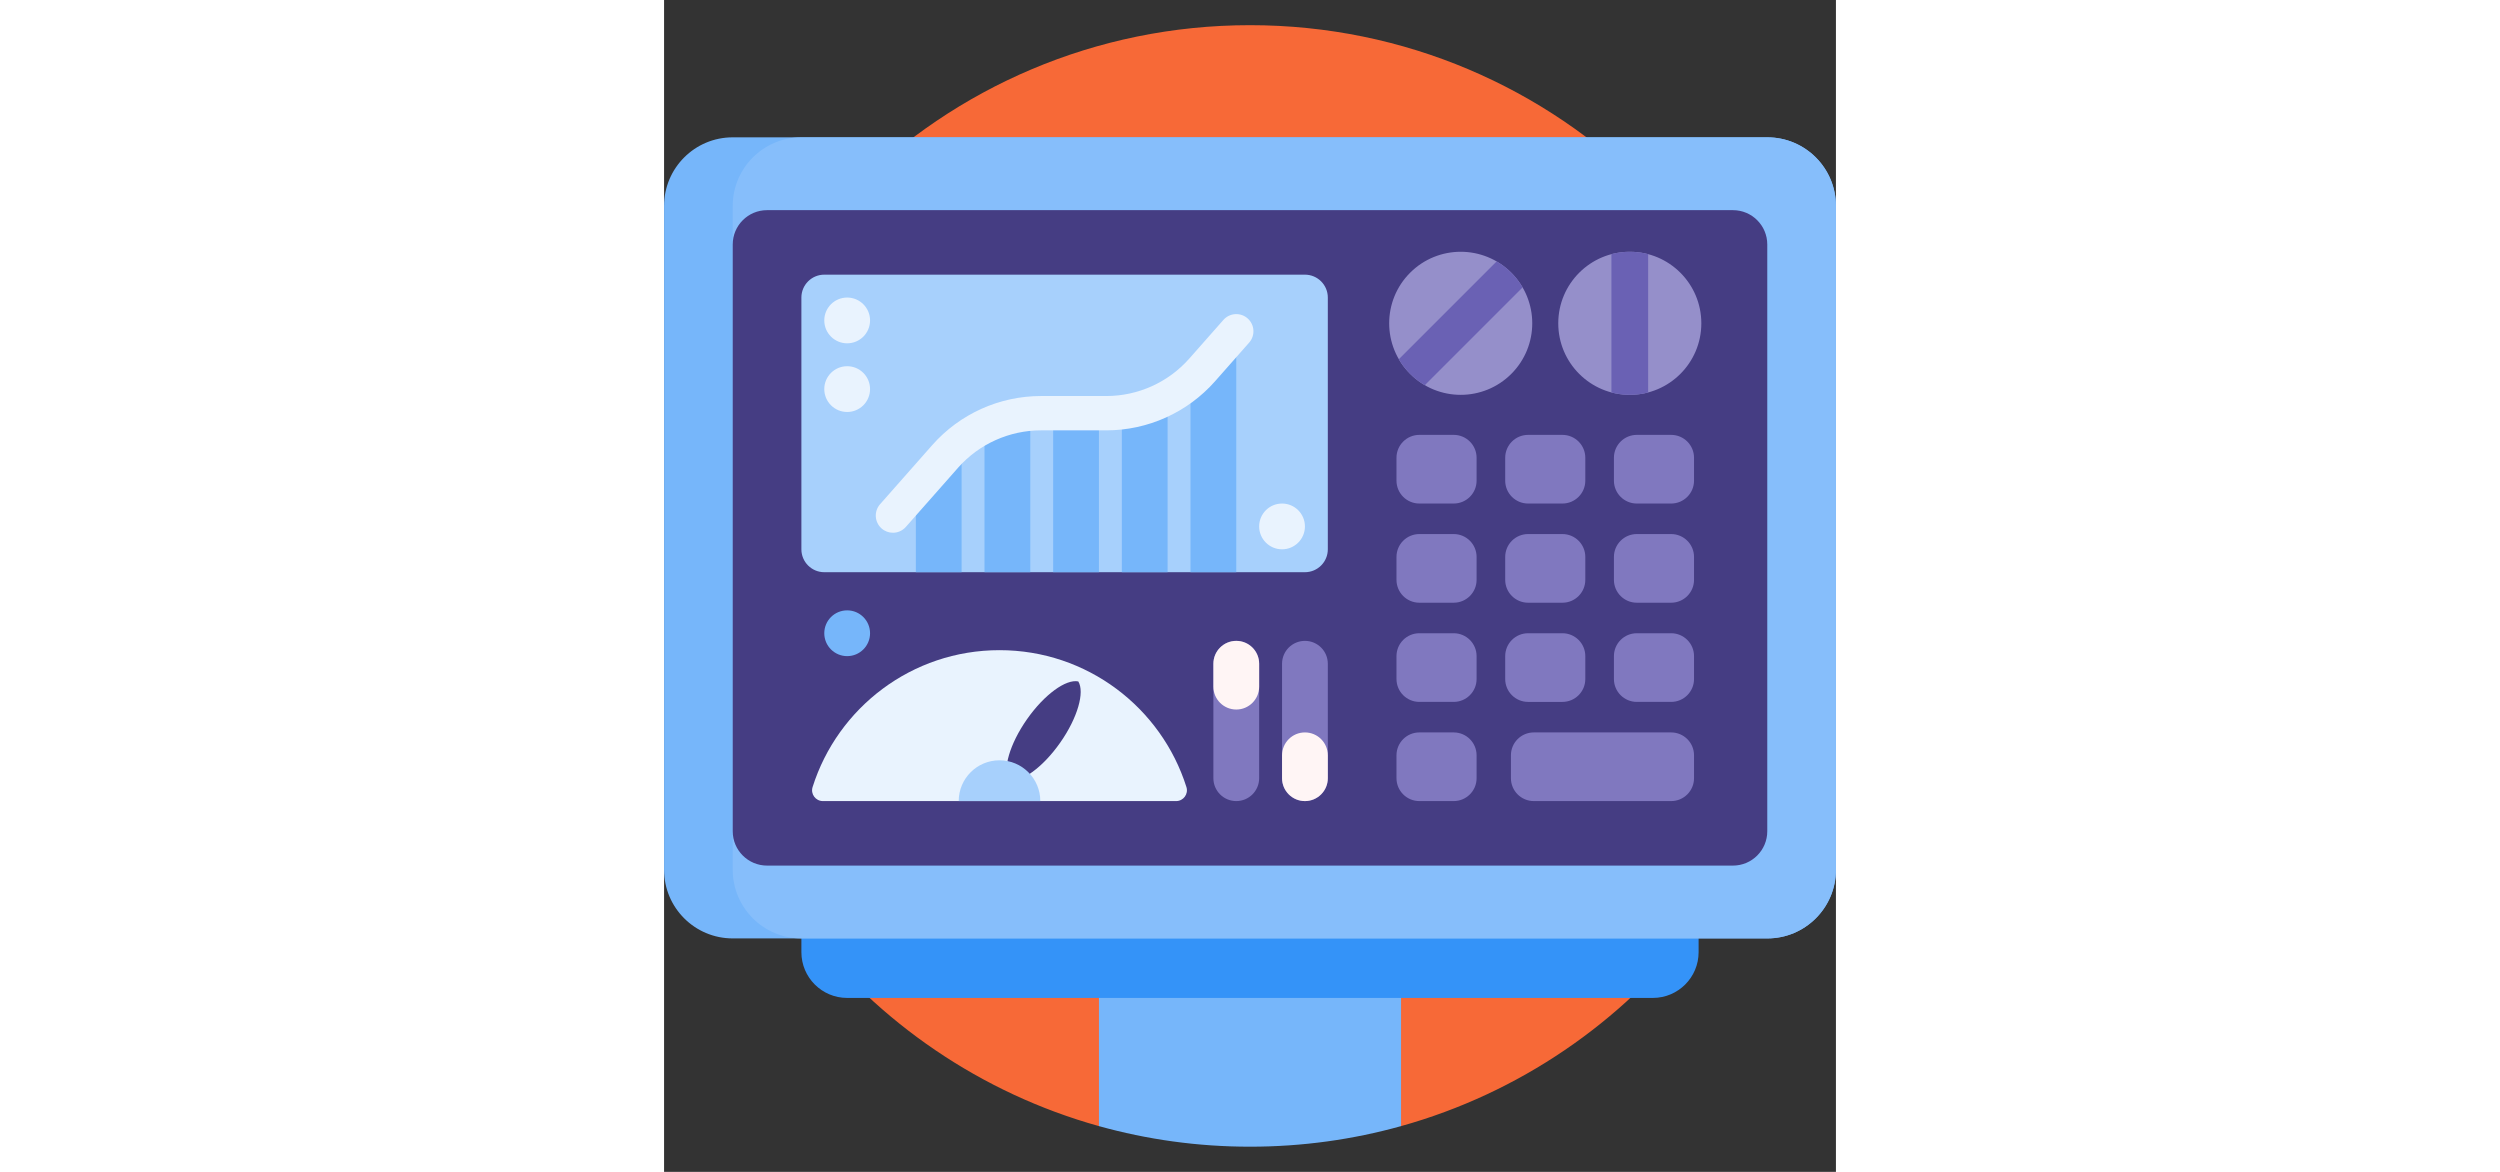 <svg id="Capa_1" enable-background="new 0 0 512 512" height="240" viewBox="0 0 512 512" width="512" xmlns="http://www.w3.org/2000/svg"><rect x="0" y="0" width="512" height="512" fill="#333333" stroke="none"/><g><path d="m11 256c0-135.31 109.69-245 245-245s245 109.69 245 245c0 112.443-75.749 207.194-179.001 236.007-.905.253-44.118-7.507-65.999-7.507s-65.096 7.76-66.002 7.507c-103.251-28.815-178.998-123.565-178.998-236.007z" fill="#f76937"/><path d="m322 220v272.007c-20.998 5.86-43.133 8.993-66 8.993s-45.002-3.133-66-8.993v-272.007c0-11.046 8.954-20 20-20h92c11.046 0 20 8.954 20 20z" fill="#76b6fa"/><path d="m432 436h-352c-11.046 0-20-8.954-20-20v-46c0-11.046 8.954-20 20-20h352c11.046 0 20 8.954 20 20v46c0 11.046-8.954 20-20 20z" fill="#3493f8"/><path d="m482 410h-452c-16.569 0-30-13.431-30-30v-290c0-16.569 13.431-30 30-30h452c16.569 0 30 13.431 30 30v290c0 16.569-13.431 30-30 30z" fill="#76b6fa"/><path d="m482 410h-422c-16.569 0-30-13.431-30-30v-290c0-16.569 13.431-30 30-30h422c16.569 0 30 13.431 30 30v290c0 16.569-13.431 30-30 30z" fill="#86befb"/><path d="m467 378.182h-422c-8.284 0-15-6.716-15-15v-256.364c0-8.284 6.716-15 15-15h422c8.284 0 15 6.716 15 15v256.364c0 8.284-6.716 15-15 15z" fill="#453d83"/><path d="m69.397 350c-3.178 0-5.463-3.088-4.506-6.118 10.948-34.678 43.371-59.82 81.668-59.82s70.72 25.142 81.668 59.82c.957 3.03-1.328 6.118-4.506 6.118z" fill="#e9f3fe"/><path d="m173.097 324.439c-7.592 10.835-17.039 17.636-22.422 16.533-2.875-4.683.291-15.885 7.883-26.72s17.039-17.636 22.422-16.533c2.875 4.683-.291 15.885-7.883 26.72z" fill="#453d83"/><path d="m164.383 350h-35.647c0-9.844 7.98-17.823 17.823-17.823s17.824 7.979 17.824 17.823z" fill="#a7d0fc"/><path d="m370.163 163.354c-12.206 12.206-31.995 12.206-44.2 0-12.206-12.206-12.206-31.995 0-44.2 12.206-12.206 31.995-12.206 44.2 0 12.206 12.206 12.206 31.995 0 44.2zm51.774-53.354c-17.261 0-31.254 13.993-31.254 31.254s13.993 31.254 31.254 31.254 31.254-13.993 31.254-31.254-13.993-31.254-31.254-31.254z" fill="#958fca"/><path d="m370.163 119.154c1.961 1.961 3.607 4.118 4.938 6.408l-42.729 42.73c-2.29-1.331-4.447-2.976-6.408-4.938-1.961-1.961-3.606-4.118-4.938-6.408l42.73-42.73c2.289 1.332 4.446 2.977 6.407 4.938zm51.774-9.154c-2.773 0-5.462.362-8.022 1.04v60.429c2.56.678 5.249 1.04 8.022 1.04 2.774 0 5.462-.362 8.022-1.04v-60.429c-2.56-.678-5.249-1.04-8.022-1.04z" fill="#6a61b4"/><path d="m260 290v50c0 5.523-4.477 10-10 10-5.523 0-10-4.477-10-10v-50c0-5.523 4.477-10 10-10 5.523 0 10 4.477 10 10zm20-10c-5.523 0-10 4.477-10 10v50c0 5.523 4.477 10 10 10 5.523 0 10-4.477 10-10v-50c0-5.523-4.477-10-10-10z" fill="#8078bf"/><path d="m260 290v10c0 5.523-4.477 10-10 10-5.523 0-10-4.477-10-10v-10c0-5.523 4.477-10 10-10 5.523 0 10 4.477 10 10zm20 30c-5.523 0-10 4.477-10 10v10c0 5.523 4.477 10 10 10 5.523 0 10-4.477 10-10v-10c0-5.523-4.477-10-10-10z" fill="#fff5f5"/><path d="m90 276.667c0 5.523-4.477 10-10 10s-10-4.477-10-10 4.477-10 10-10 10 4.477 10 10z" fill="#76b6fa"/><path d="m367.5 296.667v-10c0-5.523 4.477-10 10-10h15c5.523 0 10 4.477 10 10v10c0 5.523-4.477 10-10 10h-15c-5.523 0-10-4.477-10-10zm-22.5-20h-15c-5.523 0-10 4.477-10 10v10c0 5.523 4.477 10 10 10h15c5.523 0 10-4.477 10-10v-10c0-5.523-4.477-10-10-10zm95 0h-15c-5.523 0-10 4.477-10 10v10c0 5.523 4.477 10 10 10h15c5.523 0 10-4.477 10-10v-10c0-5.523-4.477-10-10-10zm-62.5-13.334h15c5.523 0 10-4.477 10-10v-10c0-5.523-4.477-10-10-10h-15c-5.523 0-10 4.477-10 10v10c0 5.523 4.477 10 10 10zm-32.5-30h-15c-5.523 0-10 4.477-10 10v10c0 5.523 4.477 10 10 10h15c5.523 0 10-4.477 10-10v-10c0-5.523-4.477-10-10-10zm95 0h-15c-5.523 0-10 4.477-10 10v10c0 5.523 4.477 10 10 10h15c5.523 0 10-4.477 10-10v-10c0-5.523-4.477-10-10-10zm-62.5-13.333h15c5.523 0 10-4.477 10-10v-10c0-5.523-4.477-10-10-10h-15c-5.523 0-10 4.477-10 10v10c0 5.523 4.477 10 10 10zm-32.5-30h-15c-5.523 0-10 4.477-10 10v10c0 5.523 4.477 10 10 10h15c5.523 0 10-4.477 10-10v-10c0-5.523-4.477-10-10-10zm95 0h-15c-5.523 0-10 4.477-10 10v10c0 5.523 4.477 10 10 10h15c5.523 0 10-4.477 10-10v-10c0-5.523-4.477-10-10-10zm-95 130h-15c-5.523 0-10 4.477-10 10v10c0 5.523 4.477 10 10 10h15c5.523 0 10-4.477 10-10v-10c0-5.523-4.477-10-10-10zm95 0h-60c-5.523 0-10 4.477-10 10v10c0 5.523 4.477 10 10 10h60c5.523 0 10-4.477 10-10v-10c0-5.523-4.477-10-10-10z" fill="#8078bf"/><path d="m280 250h-210c-5.523 0-10-4.477-10-10v-110c0-5.523 4.477-10 10-10h210c5.523 0 10 4.477 10 10v110c0 5.523-4.477 10-10 10z" fill="#a7d0fc"/><path d="m90 140c0 5.523-4.477 10-10 10s-10-4.477-10-10 4.477-10 10-10 10 4.477 10 10zm-10 20c-5.523 0-10 4.477-10 10s4.477 10 10 10 10-4.477 10-10-4.477-10-10-10zm190 60c-5.523 0-10 4.477-10 10s4.477 10 10 10 10-4.477 10-10-4.477-10-10-10z" fill="#e9f3fe"/><path d="m110 210 20-20v60h-20zm30 40h20v-70h-20zm30 0h20v-70h-20zm30 0h20v-70h-20zm30-90v90h20v-100z" fill="#76b6fa"/><path d="m255.624 149.699-14.896 16.882c-12.025 13.628-29.346 21.445-47.521 21.445h-28.518c-13.874 0-27.095 5.966-36.273 16.369l-22.791 25.83c-1.482 1.68-3.55 2.538-5.627 2.538-1.764 0-3.533-.618-4.959-1.876-3.106-2.74-3.402-7.48-.662-10.586l22.791-25.83c12.024-13.628 29.346-21.445 47.521-21.445h28.518c13.874 0 27.095-5.966 36.273-16.369l14.896-16.883c2.741-3.106 7.48-3.403 10.586-.661 3.106 2.741 3.402 7.48.662 10.586z" fill="#e9f3fe"/></g></svg>